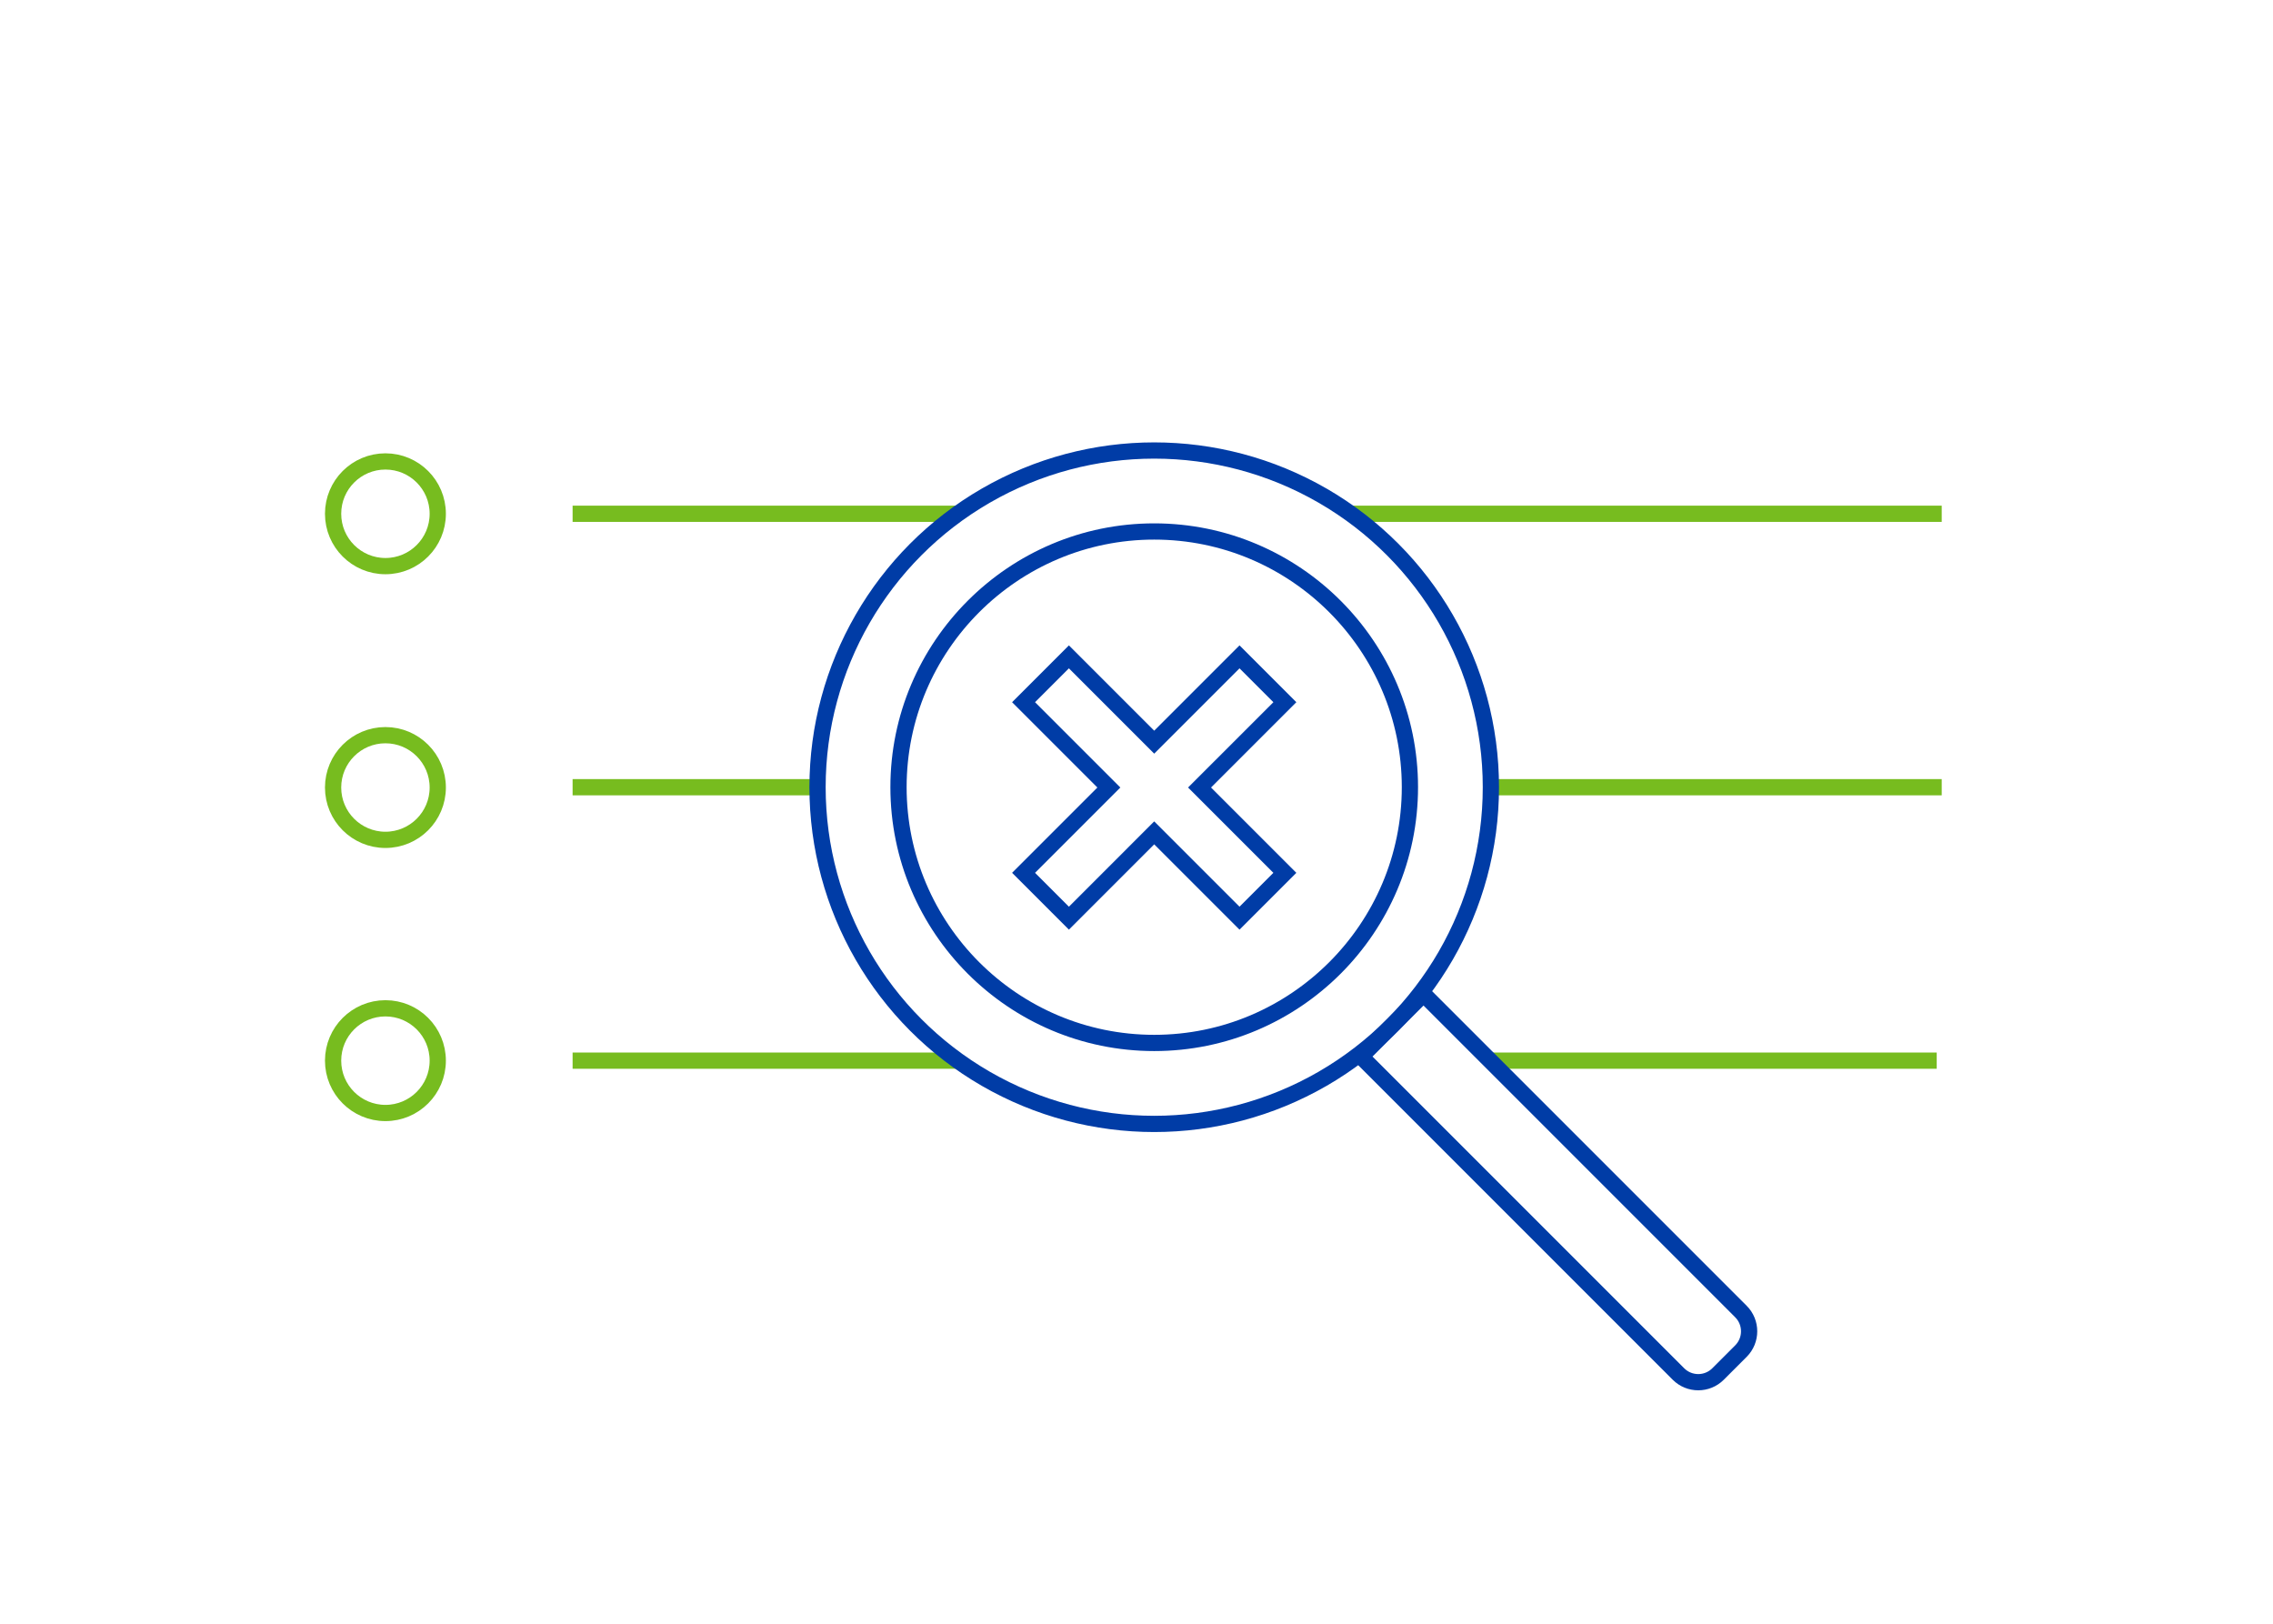 <?xml version="1.0" encoding="UTF-8"?>
<svg id="Ebene_2" data-name="Ebene 2" xmlns="http://www.w3.org/2000/svg" width="280" height="200" viewBox="0 0 280 200">
  <defs>
    <style>
      .cls-1 {
        stroke: #003ca6;
      }

      .cls-1, .cls-2 {
        fill: none;
        stroke-miterlimit: 10;
        stroke-width: 2px;
      }

      .cls-2 {
        stroke: #77bc1f;
      }
    </style>
  </defs>
  <line class="cls-2" x1="166.369" y1="63.283" x2="239.191" y2="63.283"/>
  <line class="cls-2" x1="183.655" y1="96.963" x2="239.191" y2="96.963"/>
  <line class="cls-2" x1="183.655" y1="130.643" x2="238.575" y2="130.643"/>
  <g>
    <line class="cls-2" x1="70.536" y1="63.283" x2="117.996" y2="63.283"/>
    <line class="cls-2" x1="70.536" y1="96.963" x2="100.709" y2="96.963"/>
    <line class="cls-2" x1="70.536" y1="130.643" x2="117.996" y2="130.643"/>
    <circle class="cls-2" cx="47.479" cy="63.283" r="6.447"/>
    <circle class="cls-2" cx="47.479" cy="97" r="6.447"/>
    <circle class="cls-2" cx="47.479" cy="130.643" r="6.447"/>
  </g>
  <g>
    <g>
      <circle class="cls-1" cx="142.182" cy="96.963" r="41.473"/>
      <path class="cls-1" d="M142.182,128.462c-17.369,0-31.499-14.131-31.499-31.499s14.131-31.499,31.499-31.499,31.499,14.131,31.499,31.499-14.13,31.499-31.499,31.499Z"/>
      <path class="cls-1" d="M186.836,117.685h10.884v55.3c0,1.902-1.545,3.447-3.447,3.447h-3.99c-1.902,0-3.447-1.545-3.447-3.447v-55.3h0Z" transform="translate(-47.67 179.034) rotate(-45)"/>
    </g>
    <polygon class="cls-1" points="158.276 86.492 152.69 80.906 142.182 91.414 131.674 80.906 126.088 86.492 136.596 97 126.088 107.508 131.674 113.094 142.182 102.586 152.69 113.094 158.276 107.508 147.768 97 158.276 86.492"/>
  </g>
</svg>
